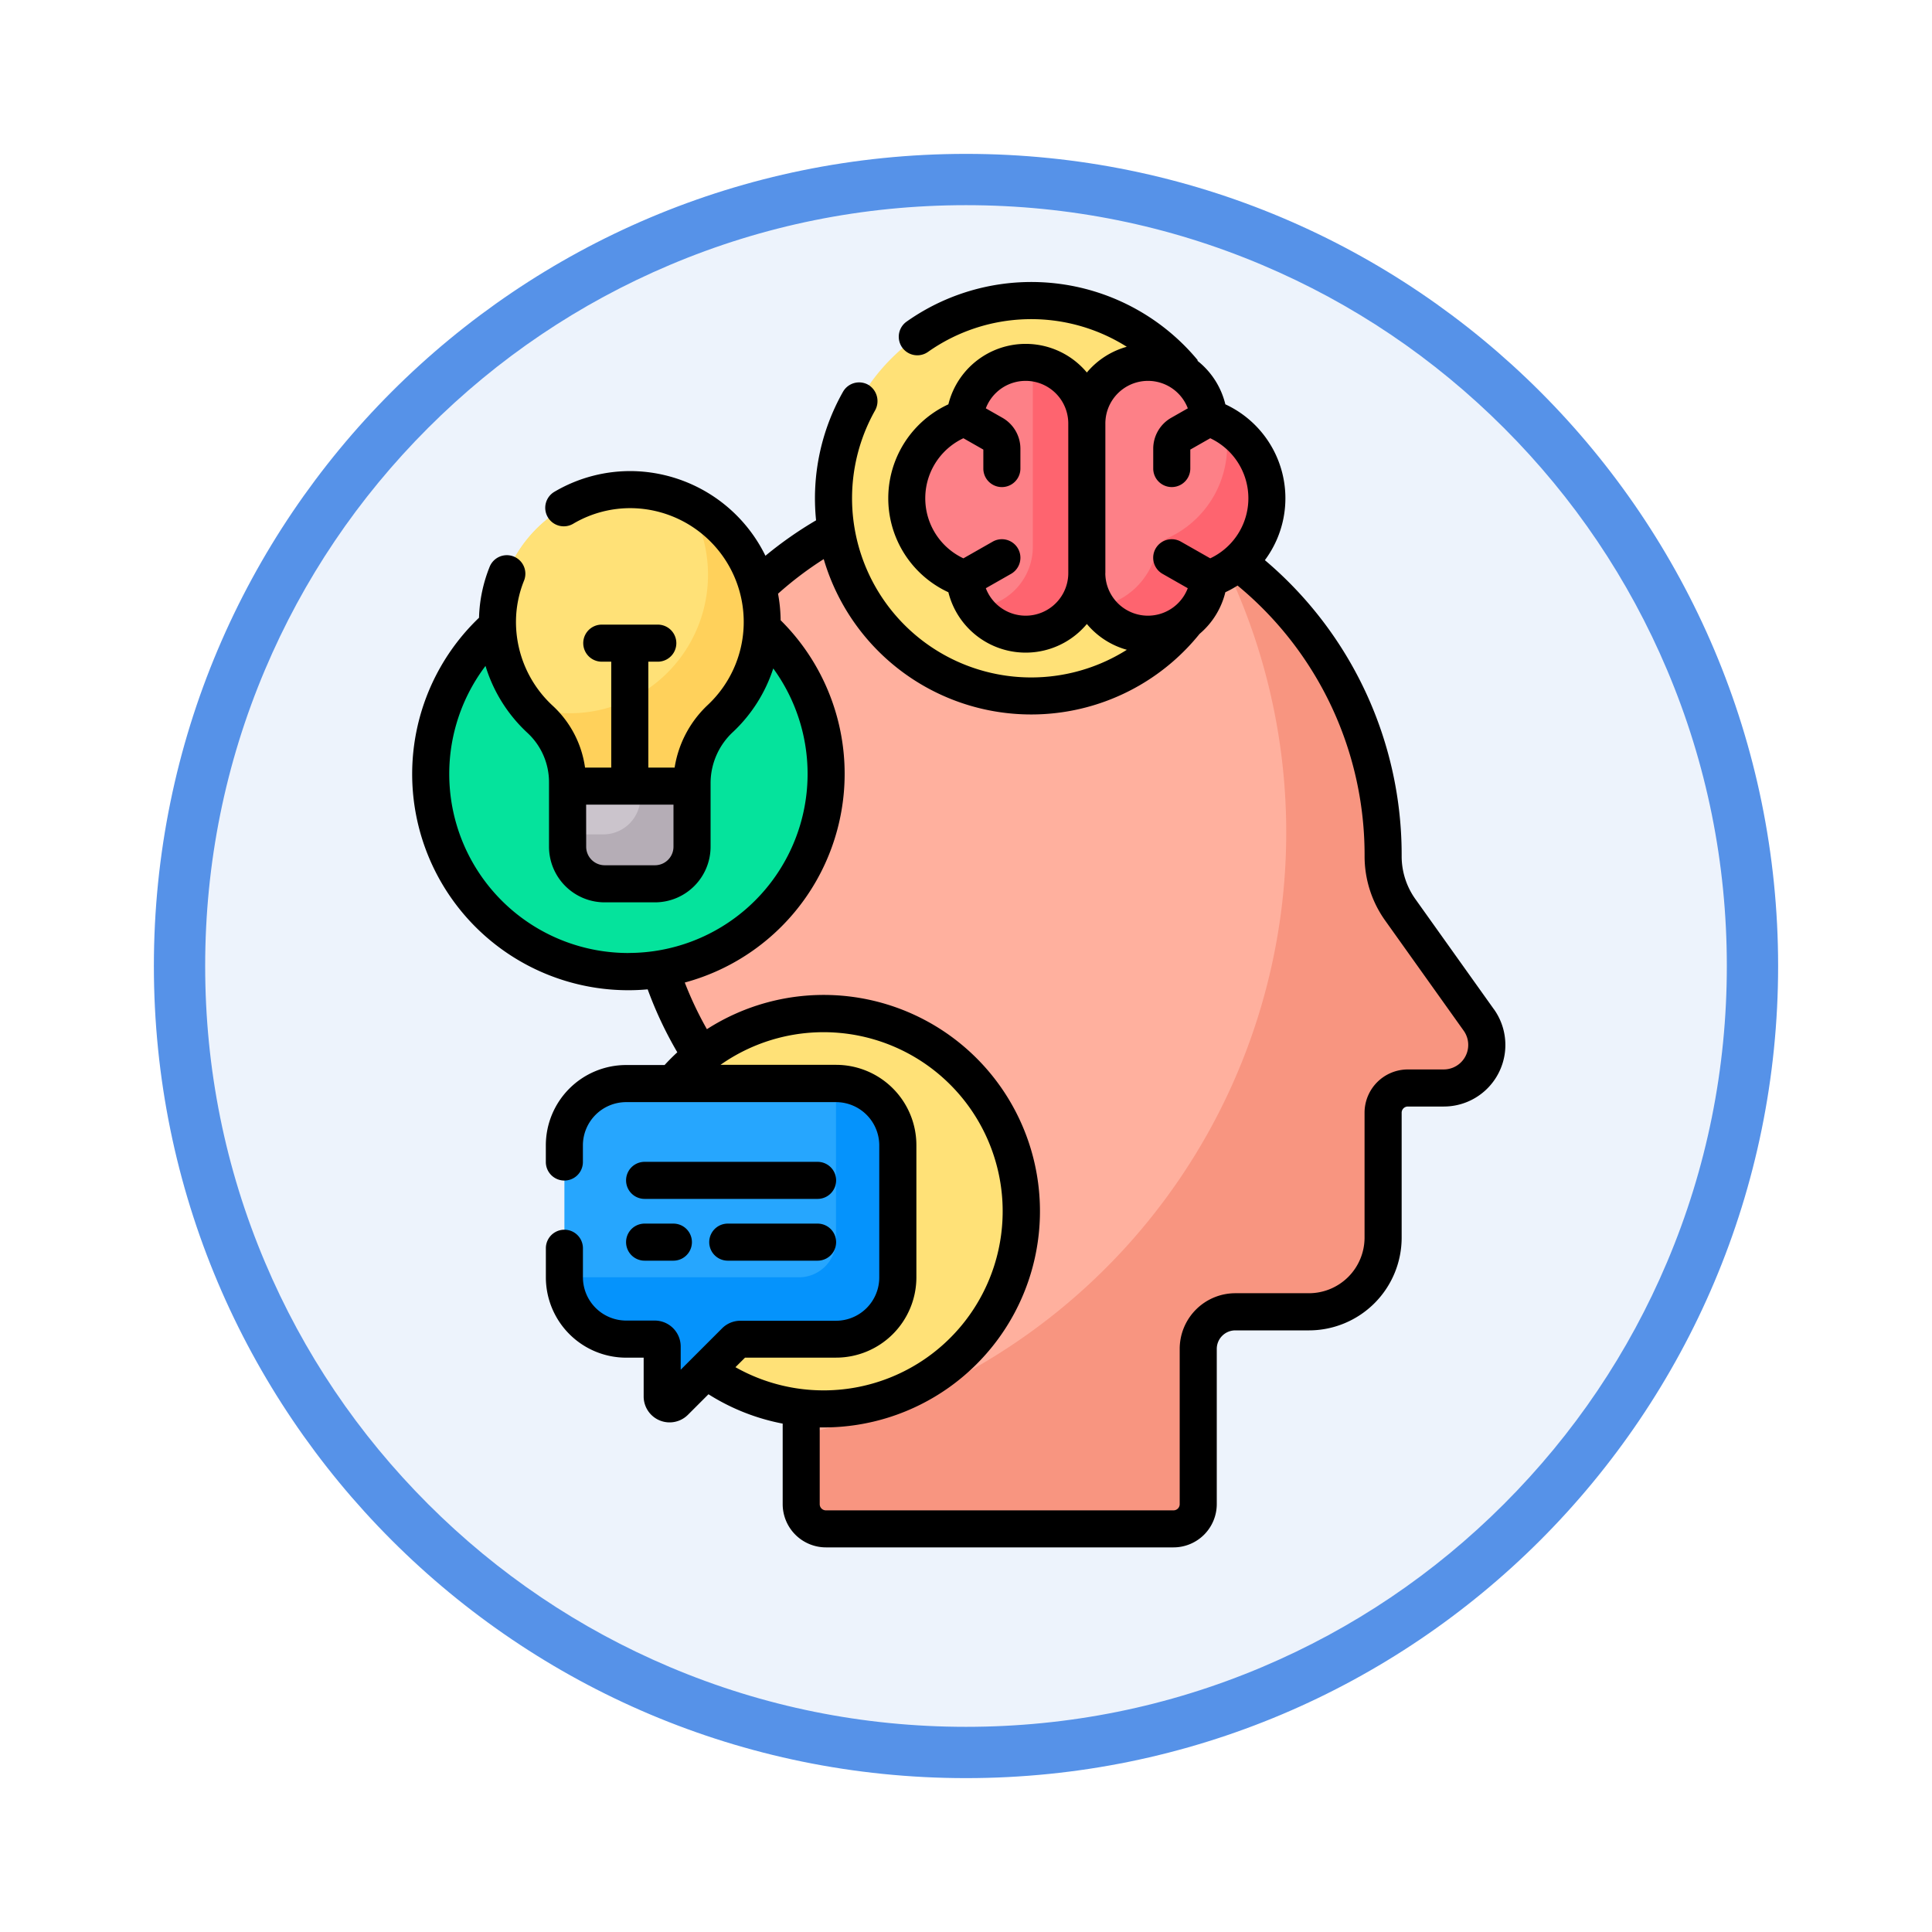 <svg xmlns="http://www.w3.org/2000/svg" xmlns:xlink="http://www.w3.org/1999/xlink" width="113" height="113" viewBox="0 0 113 113">
  <defs>
    <filter id="Path_982547" x="0" y="0" width="113" height="113" filterUnits="userSpaceOnUse">
      <feOffset dy="3" input="SourceAlpha"/>
      <feGaussianBlur stdDeviation="3" result="blur"/>
      <feFlood flood-opacity="0.161"/>
      <feComposite operator="in" in2="blur"/>
      <feComposite in="SourceGraphic"/>
    </filter>
  </defs>
  <g id="Group_1206371" data-name="Group 1206371" transform="translate(-272 -6387.765)">
    <g id="Group_1206215" data-name="Group 1206215" transform="translate(0 30.5)">
      <g id="Group_1203997" data-name="Group 1203997" transform="translate(0 456.265)">
        <g id="Group_1202432" data-name="Group 1202432" transform="translate(0 1255.486)">
          <g id="Group_1202055" data-name="Group 1202055" transform="translate(0 3240.511)">
            <g id="Group_1177900" data-name="Group 1177900" transform="translate(281 1411.003)">
              <g id="Group_1172010" data-name="Group 1172010" transform="translate(0)">
                <g id="Group_1171046" data-name="Group 1171046">
                  <g id="Group_1148525" data-name="Group 1148525">
                    <g transform="matrix(1, 0, 0, 1, -9, -6)" filter="url(#Path_982547)">
                      <g id="Path_982547-2" data-name="Path 982547" transform="translate(9 6)" fill="#edf3fc">
                        <path d="M 47.5 93.5 C 41.289 93.5 35.265 92.284 29.595 89.886 C 24.118 87.569 19.198 84.252 14.973 80.027 C 10.748 75.802 7.431 70.882 5.114 65.405 C 2.716 59.735 1.5 53.711 1.5 47.5 C 1.5 41.289 2.716 35.265 5.114 29.595 C 7.431 24.118 10.748 19.198 14.973 14.973 C 19.198 10.748 24.118 7.431 29.595 5.114 C 35.265 2.716 41.289 1.5 47.5 1.5 C 53.711 1.5 59.735 2.716 65.405 5.114 C 70.882 7.431 75.802 10.748 80.027 14.973 C 84.252 19.198 87.569 24.118 89.886 29.595 C 92.284 35.265 93.5 41.289 93.5 47.5 C 93.5 53.711 92.284 59.735 89.886 65.405 C 87.569 70.882 84.252 75.802 80.027 80.027 C 75.802 84.252 70.882 87.569 65.405 89.886 C 59.735 92.284 53.711 93.5 47.5 93.5 Z" stroke="none"/>
                        <path d="M 47.5 3 C 41.491 3 35.664 4.176 30.18 6.496 C 24.881 8.737 20.122 11.946 16.034 16.034 C 11.946 20.122 8.737 24.881 6.496 30.18 C 4.176 35.664 3 41.491 3 47.5 C 3 53.509 4.176 59.336 6.496 64.82 C 8.737 70.119 11.946 74.878 16.034 78.966 C 20.122 83.054 24.881 86.263 30.18 88.504 C 35.664 90.824 41.491 92 47.5 92 C 53.509 92 59.336 90.824 64.82 88.504 C 70.119 86.263 74.878 83.054 78.966 78.966 C 83.054 74.878 86.263 70.119 88.504 64.82 C 90.824 59.336 92 53.509 92 47.5 C 92 41.491 90.824 35.664 88.504 30.18 C 86.263 24.881 83.054 20.122 78.966 16.034 C 74.878 11.946 70.119 8.737 64.82 6.496 C 59.336 4.176 53.509 3 47.5 3 M 47.5 0 C 73.734 0 95 21.266 95 47.5 C 95 73.734 73.734 95 47.5 95 C 21.266 95 0 73.734 0 47.5 C 0 21.266 21.266 0 47.5 0 Z" stroke="none" fill="#5692e8"/>
                      </g>
                    </g>
                  </g>
                </g>
              </g>
            </g>
          </g>
        </g>
      </g>
      <g id="liderazgo-intelectual" transform="translate(261.269 6373.761)">
        <g id="Group_1206213" data-name="Group 1206213" transform="translate(35.923 1.084)">
          <path id="Path_1044867" data-name="Path 1044867" d="M182.847,130.179l-4.588-6.437a5.421,5.421,0,0,1-1.006-3.149,21.617,21.617,0,0,0-8.605-17.28,4.822,4.822,0,0,1-1.633.929l-.089.03-.009.094a3.407,3.407,0,0,1-1.246,2.332l-.012.01-.01.012a11.416,11.416,0,0,1-20.252-5.251,21.586,21.586,0,0,0-4.848,3.521,7.708,7.708,0,0,1,.24,1.912c0,.119,0,.236-.009.354l0,.067.05.046a11.415,11.415,0,0,1-5.895,19.687,21.549,21.549,0,0,0,2.522,5.349,11.419,11.419,0,1,1,7.077,20.382,11.641,11.641,0,0,1-1.315-.075V158.5a1.445,1.445,0,0,0,1.445,1.445h20.333a1.445,1.445,0,0,0,1.445-1.445v-9.082a2.168,2.168,0,0,1,2.168-2.168h4.31a4.336,4.336,0,0,0,4.336-4.336V135.6a1.445,1.445,0,0,1,1.445-1.445h2.1a2.518,2.518,0,0,0,2.05-3.979Z" transform="translate(-121.547 -87.886)" fill="#ffb09e"/>
          <path id="Path_1044868" data-name="Path 1044868" d="M231.625,136.363l-4.592-6.444a5.427,5.427,0,0,1-1.008-3.152,21.654,21.654,0,0,0-9.645-18.033,36.045,36.045,0,0,1-24.428,51.7v4.278a1.447,1.447,0,0,0,1.447,1.447h20.354a1.447,1.447,0,0,0,1.447-1.447v-9.092a2.171,2.171,0,0,1,2.17-2.17h4.314a4.341,4.341,0,0,0,4.341-4.341v-7.314a1.447,1.447,0,0,1,1.447-1.447h2.1a2.521,2.521,0,0,0,2.053-3.983Z" transform="translate(-170.326 -94.102)" fill="#f89580"/>
          <path id="Path_1044869" data-name="Path 1044869" d="M61.574,138.35a7.519,7.519,0,0,1-2.381,5.3,5.374,5.374,0,0,0-1.716,3.878v3.74a2.026,2.026,0,0,1-2.024,2.024h-2.94a2.026,2.026,0,0,1-2.024-2.024v-3.74a5.162,5.162,0,0,0-1.64-3.807,7.609,7.609,0,0,1-2.46-5.5,11.563,11.563,0,1,0,15.184.137Z" transform="translate(-42.339 -119.319)" fill="#05e39c"/>
          <path id="Path_1044870" data-name="Path 1044870" d="M148.425,296a11.54,11.54,0,0,0-8.941,4.231h9.663a3.473,3.473,0,0,1,3.469,3.469v7.727a3.473,3.473,0,0,1-3.469,3.469h-5.59a.575.575,0,0,0-.409.169l-1.711,1.711A11.563,11.563,0,1,0,148.425,296Z" transform="translate(-125.442 -254.299)" fill="#ffe177"/>
          <g id="Group_1206208" data-name="Group 1206208" transform="translate(3.903 11.058)">
            <path id="Path_1044871" data-name="Path 1044871" d="M77.328,84a7.815,7.815,0,0,0-7.989,7.671,7.719,7.719,0,0,0,2.509,5.771,5.012,5.012,0,0,1,1.593,3.7v.194h7.277v-.194a5.2,5.2,0,0,1,1.671-3.773A7.74,7.74,0,0,0,77.328,84Z" transform="translate(-69.339 -84)" fill="#ffe177"/>
            <path id="Path_1044872" data-name="Path 1044872" d="M77.328,84a7.815,7.815,0,0,0-7.989,7.671,7.719,7.719,0,0,0,2.509,5.771,5.012,5.012,0,0,1,1.593,3.7v.194h7.277v-.194a5.2,5.2,0,0,1,1.671-3.773A7.74,7.74,0,0,0,77.328,84Z" transform="translate(-69.339 -84)" fill="#ffe177"/>
            <path id="Path_1044873" data-name="Path 1044873" d="M91.226,89.46a8.1,8.1,0,0,1-9.332,11.927,7.812,7.812,0,0,0,.695.729,5.012,5.012,0,0,1,1.593,3.7v.194h7.277v-.194a5.2,5.2,0,0,1,1.671-3.773,7.74,7.74,0,0,0-1.9-12.584Z" transform="translate(-80.079 -88.671)" fill="#ffd15b"/>
            <path id="Path_1044874" data-name="Path 1044874" d="M102.833,209.68h-2.94a2.168,2.168,0,0,1-2.168-2.168v-3.546H105v3.546A2.168,2.168,0,0,1,102.833,209.68Z" transform="translate(-93.621 -186.625)" fill="#cbc4cc"/>
            <path id="Path_1044875" data-name="Path 1044875" d="M101.981,204.621a2.168,2.168,0,0,1-2.168,2.168H97.724v.723a2.168,2.168,0,0,0,2.168,2.168h2.94A2.168,2.168,0,0,0,105,207.511v-3.546h-3.019v.656Z" transform="translate(-93.621 -186.625)" fill="#b5adb6"/>
          </g>
          <g id="Group_1206211" data-name="Group 1206211" transform="translate(23.561)">
            <path id="Path_1044876" data-name="Path 1044876" d="M223.731,26.869a3.437,3.437,0,0,1-3.433-3.433V14.691a3.436,3.436,0,0,1,5.694-2.587V11.92a11.564,11.564,0,1,0,0,14.286v-.184A3.422,3.422,0,0,1,223.731,26.869Z" transform="translate(-205.339 -7.5)" fill="#ffe177"/>
            <g id="Group_1206210" data-name="Group 1206210" transform="translate(4.281 3.614)">
              <path id="Path_1044877" data-name="Path 1044877" d="M241.91,32.5a3.577,3.577,0,0,0-3.56,3.237,4.969,4.969,0,0,0,0,9.426,3.577,3.577,0,0,0,7.138-.341V36.077A3.577,3.577,0,0,0,241.91,32.5Z" transform="translate(-234.954 -32.5)" fill="#fd8087"/>
              <g id="Group_1206209" data-name="Group 1206209" transform="translate(4.017 0.025)">
                <path id="Path_1044878" data-name="Path 1044878" d="M266.1,32.67V43.43A3.577,3.577,0,0,1,262.742,47a3.574,3.574,0,0,0,6.517-2.032V36.223A3.577,3.577,0,0,0,266.1,32.67Z" transform="translate(-262.742 -32.67)" fill="#fe646f"/>
              </g>
              <path id="Path_1044879" data-name="Path 1044879" d="M311.406,32.5a3.577,3.577,0,0,1,3.56,3.237,4.969,4.969,0,0,1,0,9.426,3.577,3.577,0,0,1-7.138-.341V36.077A3.577,3.577,0,0,1,311.406,32.5Z" transform="translate(-297.295 -32.5)" fill="#fd8087"/>
              <path id="Path_1044880" data-name="Path 1044880" d="M311.406,32.5a3.577,3.577,0,0,1,3.56,3.237,4.969,4.969,0,0,1,0,9.426,3.577,3.577,0,0,1-7.138-.341V36.077A3.577,3.577,0,0,1,311.406,32.5Z" transform="translate(-297.295 -32.5)" fill="#fd8087"/>
              <path id="Path_1044881" data-name="Path 1044881" d="M319.483,57.864a5.934,5.934,0,0,1-3.367,6.621,1.18,1.18,0,0,0-.658.808,4.273,4.273,0,0,1-3.451,3.216,3.577,3.577,0,0,0,6.534-1.648,4.967,4.967,0,0,0,.942-9Z" transform="translate(-300.869 -54.198)" fill="#fe646f"/>
            </g>
          </g>
          <g id="Group_1206212" data-name="Group 1206212" transform="translate(7.819 45.787)">
            <path id="Path_1044882" data-name="Path 1044882" d="M112.32,324.27H100.048a3.614,3.614,0,0,0-3.614,3.614v7.727a3.614,3.614,0,0,0,3.614,3.614h1.671a.434.434,0,0,1,.434.434v2.918a.434.434,0,0,0,.74.307l3.531-3.531a.434.434,0,0,1,.307-.127h5.59a3.614,3.614,0,0,0,3.614-3.614v-7.727A3.614,3.614,0,0,0,112.32,324.27Z" transform="translate(-96.434 -324.27)" fill="#26a6fe"/>
            <path id="Path_1044883" data-name="Path 1044883" d="M112.32,324.27v9.173a2.168,2.168,0,0,1-2.168,2.168H96.434a3.614,3.614,0,0,0,3.614,3.614h1.671a.434.434,0,0,1,.434.434v2.918a.434.434,0,0,0,.74.307l3.531-3.531a.434.434,0,0,1,.307-.127h5.59a3.614,3.614,0,0,0,3.614-3.614v-7.727A3.613,3.613,0,0,0,112.32,324.27Z" transform="translate(-96.434 -324.27)" fill="#0593fc"/>
          </g>
        </g>
        <g id="Group_1206214" data-name="Group 1206214" transform="translate(34.839 0)">
          <path id="Path_1044884" data-name="Path 1044884" d="M98.105,42.531l-4.588-6.437a4.314,4.314,0,0,1-.805-2.519,22.567,22.567,0,0,0-8-17.308A6.056,6.056,0,0,0,82.4,7.152,4.631,4.631,0,0,0,80.761,4.6l.028-.023A12.642,12.642,0,0,0,63.757,2.315a1.084,1.084,0,0,0,1.252,1.771,10.469,10.469,0,0,1,11.625-.3A4.673,4.673,0,0,0,74.3,5.291a4.66,4.66,0,0,0-8.1,1.862,6.053,6.053,0,0,0,0,10.991A4.66,4.66,0,0,0,74.3,20a4.674,4.674,0,0,0,2.339,1.509A10.479,10.479,0,0,1,61.9,7.532a1.117,1.117,0,0,0-.349-1.5,1.084,1.084,0,0,0-1.514.387,12.66,12.66,0,0,0-1.575,7.518A22.67,22.67,0,0,0,55.5,16.01a8.831,8.831,0,0,0-7.649-4.949,8.721,8.721,0,0,0-4.695,1.208,1.084,1.084,0,0,0,1.1,1.869,6.55,6.55,0,0,1,3.528-.91,6.656,6.656,0,0,1,4.352,11.5A6.386,6.386,0,0,0,50.189,28.4H48.651V22.205h.554a1.084,1.084,0,1,0,0-2.168H45.928a1.084,1.084,0,0,0,0,2.168h.554V28.4H44.949a6.058,6.058,0,0,0-1.881-3.609,6.669,6.669,0,0,1-2.158-4.963,6.457,6.457,0,0,1,.477-2.379,1.084,1.084,0,0,0-2.009-.814,8.617,8.617,0,0,0-.63,3,12.644,12.644,0,0,0,8.739,21.786c.38,0,.755-.018,1.126-.051a22.639,22.639,0,0,0,1.733,3.681q-.386.355-.744.745H47.356a4.7,4.7,0,0,0-4.7,4.7v.973a1.084,1.084,0,0,0,2.168,0v-.973a2.532,2.532,0,0,1,2.53-2.53H59.628a2.532,2.532,0,0,1,2.53,2.53v7.727a2.532,2.532,0,0,1-2.53,2.53h-5.59a1.508,1.508,0,0,0-1.073.444l-2.421,2.421V62.26a1.519,1.519,0,0,0-1.518-1.518H47.356a2.532,2.532,0,0,1-2.53-2.53v-1.7a1.084,1.084,0,0,0-2.168,0v1.7a4.7,4.7,0,0,0,4.7,4.7h1.02v2.267a1.517,1.517,0,0,0,2.591,1.073l1.2-1.2a12.508,12.508,0,0,0,4.34,1.717v4.709a2.532,2.532,0,0,0,2.53,2.53H79.368a2.532,2.532,0,0,0,2.53-2.53V62.4a1.085,1.085,0,0,1,1.084-1.084h4.31a5.426,5.426,0,0,0,5.42-5.42V48.584a.362.362,0,0,1,.361-.361h2.1a3.6,3.6,0,0,0,2.934-5.693ZM73.214,17.02a2.493,2.493,0,0,1-4.823.888l1.475-.84a1.084,1.084,0,1,0-1.073-1.884l-1.714.976a3.88,3.88,0,0,1,0-7.024l1.166.664v1.109a1.084,1.084,0,1,0,2.168,0V9.747a2.082,2.082,0,0,0-1.05-1.806l-.973-.554a2.493,2.493,0,0,1,4.823.888Zm2.168,0V8.275a2.493,2.493,0,0,1,4.823-.888l-.973.554a2.082,2.082,0,0,0-1.05,1.806v1.161a1.084,1.084,0,1,0,2.168,0V9.8l1.166-.664a3.88,3.88,0,0,1,0,7.024L79.8,15.184a1.084,1.084,0,1,0-1.073,1.884l1.475.84a2.493,2.493,0,0,1-4.823-.888ZM45.013,30.566h5.109v2.462a1.085,1.085,0,0,1-1.084,1.084H46.1a1.085,1.085,0,0,1-1.084-1.084Zm2.474,8.678a10.472,10.472,0,0,1-8.359-16.791A8.837,8.837,0,0,0,41.6,26.386a3.932,3.932,0,0,1,1.242,2.9v3.74A3.256,3.256,0,0,0,46.1,36.281h2.94a3.256,3.256,0,0,0,3.252-3.252v-3.74A4.086,4.086,0,0,1,53.62,26.3a8.851,8.851,0,0,0,2.338-3.7,10.474,10.474,0,0,1-8.471,16.641ZM54.308,62.91h5.321a4.7,4.7,0,0,0,4.7-4.7V50.485a4.7,4.7,0,0,0-4.7-4.7H52.871a10.475,10.475,0,1,1,.875,17.684ZM95.172,46.055h-2.1a2.532,2.532,0,0,0-2.53,2.53v7.306a3.256,3.256,0,0,1-3.252,3.252h-4.31A3.256,3.256,0,0,0,79.73,62.4v9.082a.362.362,0,0,1-.361.361H59.036a.362.362,0,0,1-.361-.361V66.992c.077,0,.154,0,.231,0A12.648,12.648,0,1,0,52.077,43.7a20.5,20.5,0,0,1-1.294-2.729,12.645,12.645,0,0,0,5.606-21.19,8.9,8.9,0,0,0-.152-1.552,20.509,20.509,0,0,1,2.673-2.024,12.645,12.645,0,0,0,21.982,4.374A4.629,4.629,0,0,0,82.4,18.143a6.059,6.059,0,0,0,.714-.391,20.419,20.419,0,0,1,7.43,15.821,6.471,6.471,0,0,0,1.208,3.778l4.588,6.437a1.434,1.434,0,0,1-1.168,2.266Z" transform="translate(-34.839 0)"/>
          <path id="Path_1044885" data-name="Path 1044885" d="M132.589,356H122.471a1.084,1.084,0,1,0,0,2.168h10.118a1.084,1.084,0,1,0,0-2.168Z" transform="translate(-108.877 -304.542)"/>
          <path id="Path_1044886" data-name="Path 1044886" d="M122.471,383.168h1.684a1.084,1.084,0,1,0,0-2.168h-1.684a1.084,1.084,0,1,0,0,2.168Z" transform="translate(-108.877 -325.929)"/>
          <path id="Path_1044887" data-name="Path 1044887" d="M161.378,381h-5.254a1.084,1.084,0,1,0,0,2.168h5.254a1.084,1.084,0,1,0,0-2.168Z" transform="translate(-137.666 -325.929)"/>
        </g>
      </g>
    </g>
  </g>
</svg>
